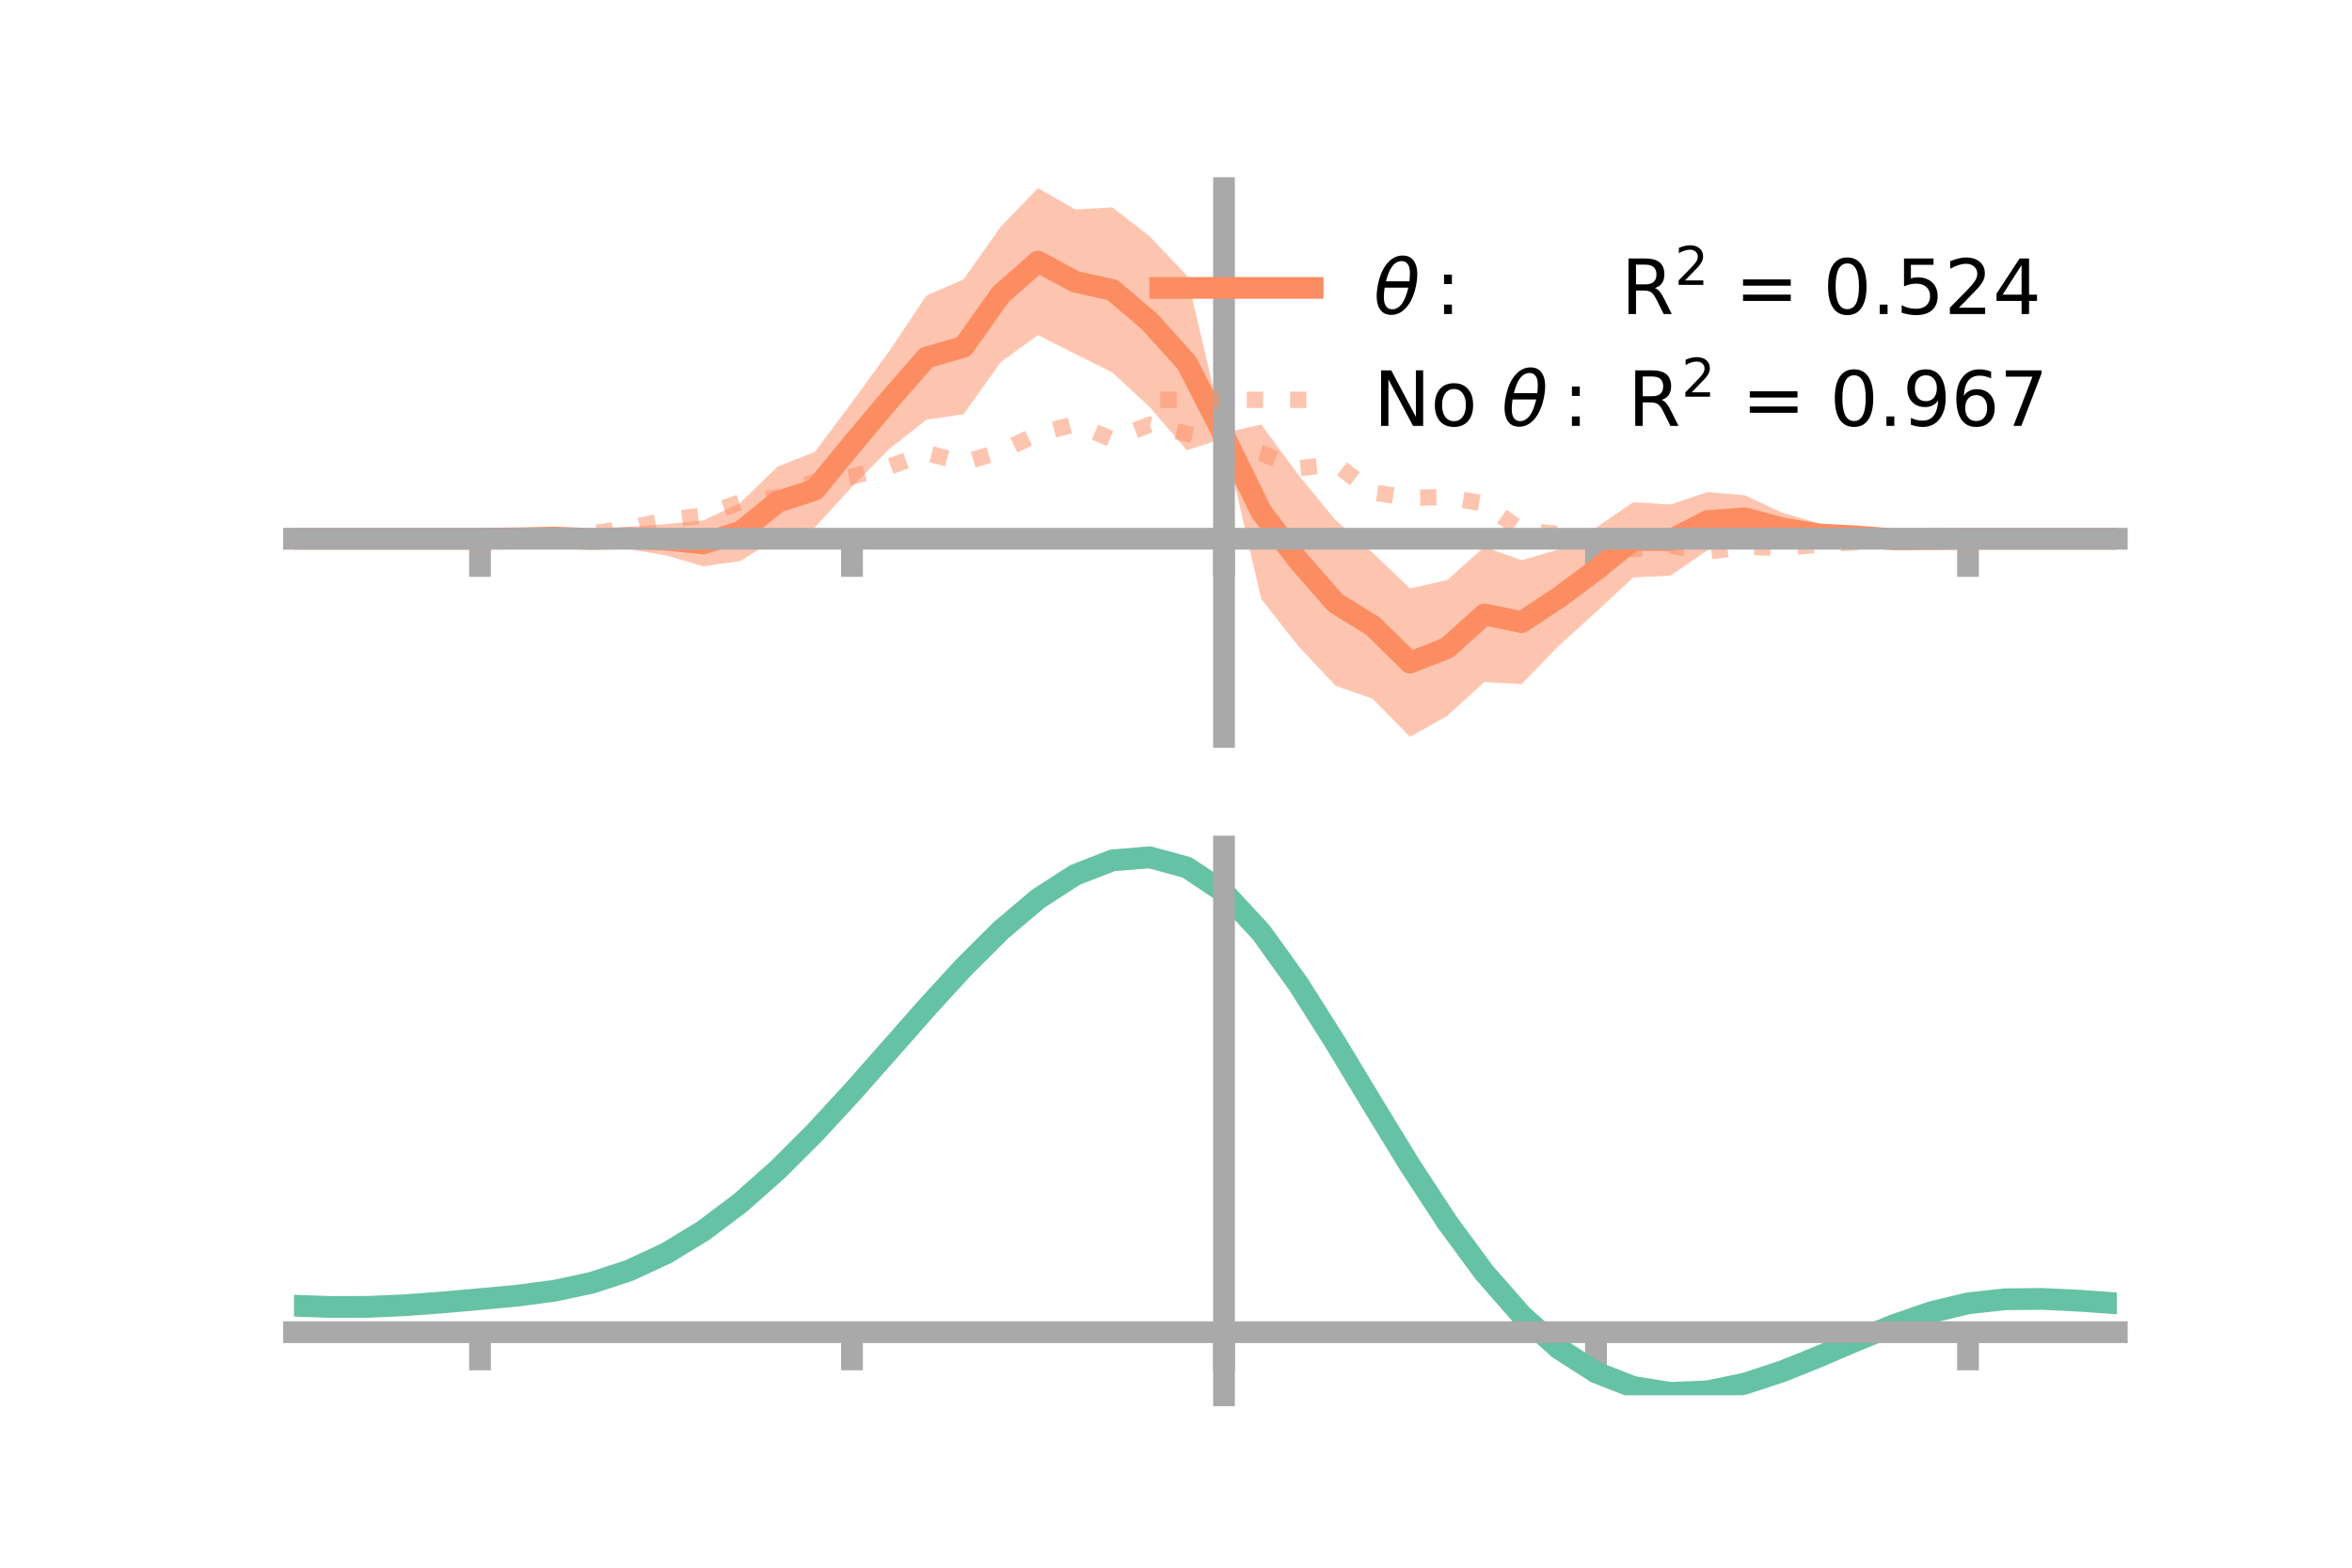 <?xml version="1.0" encoding="utf-8" standalone="no"?>
<!DOCTYPE svg PUBLIC "-//W3C//DTD SVG 1.1//EN"
  "http://www.w3.org/Graphics/SVG/1.1/DTD/svg11.dtd">
<!-- Created with matplotlib (https://matplotlib.org/) -->
<svg height="144pt" version="1.1" viewBox="0 0 216 144" width="216pt" xmlns="http://www.w3.org/2000/svg" xmlns:xlink="http://www.w3.org/1999/xlink">
 <defs>
  <style type="text/css">*{stroke-linecap:butt;stroke-linejoin:round;}</style>
 </defs>
 <g id="figure_1">
  <g id="patch_1">
   <path d="M 0 144 
L 216 144 
L 216 0 
L 0 0 
z
" style="fill:none;"/>
  </g>
  <g id="axes_1">
   <g id="patch_2">
    <path d="M 27 67.68 
L 194.4 67.68 
L 194.4 17.28 
L 27 17.28 
z
" style="fill:none;"/>
   </g>
   <g id="PolyCollection_1">
    <path clip-path="url(#p7ad03e5b43)" d="M 27 49.486 
L 27 49.486 
L 30.416 49.486 
L 33.833 49.486 
L 37.249 49.486 
L 40.665 49.486 
L 44.082 49.485 
L 47.498 49.295 
L 50.914 48.935 
L 54.331 48.696 
L 57.747 48.407 
L 61.163 48.137 
L 64.58 47.81 
L 67.996 46.183 
L 71.412 42.851 
L 74.829 41.514 
L 78.245 36.944 
L 81.661 32.267 
L 85.078 27.144 
L 88.494 25.657 
L 91.91 20.816 
L 95.327 17.28 
L 98.743 19.233 
L 102.159 19.049 
L 105.576 21.707 
L 108.992 25.301 
L 112.408 39.76 
L 115.824 38.996 
L 119.241 43.614 
L 122.657 47.79 
L 126.073 50.791 
L 129.49 54.05 
L 132.906 53.281 
L 136.322 50.238 
L 139.739 51.453 
L 143.155 50.469 
L 146.571 48.474 
L 149.988 46.129 
L 153.404 46.346 
L 156.82 45.191 
L 160.237 45.497 
L 163.653 47.091 
L 167.069 48.073 
L 170.486 48.46 
L 173.902 49.087 
L 177.318 49.361 
L 180.735 49.486 
L 184.151 49.486 
L 187.567 49.486 
L 190.984 49.486 
L 194.4 49.486 
L 194.4 49.486 
L 194.4 49.486 
L 190.984 49.486 
L 187.567 49.486 
L 184.151 49.486 
L 180.735 49.486 
L 177.318 49.667 
L 173.902 49.981 
L 170.486 50.081 
L 167.069 50.126 
L 163.653 49.979 
L 160.237 49.712 
L 156.82 50.532 
L 153.404 52.878 
L 149.988 53.039 
L 146.571 56.222 
L 143.155 59.311 
L 139.739 62.84 
L 136.322 62.643 
L 132.906 65.757 
L 129.49 67.68 
L 126.073 64.195 
L 122.657 62.991 
L 119.241 59.362 
L 115.824 55.014 
L 112.408 40.257 
L 108.992 41.359 
L 105.576 37.383 
L 102.159 34.223 
L 98.743 32.52 
L 95.327 30.778 
L 91.91 33.26 
L 88.494 38.048 
L 85.078 38.548 
L 81.661 41.249 
L 78.245 44.715 
L 74.829 48.457 
L 71.412 49.358 
L 67.996 51.535 
L 64.58 52.016 
L 61.163 51.015 
L 57.747 50.437 
L 54.331 50.319 
L 50.914 49.825 
L 47.498 49.604 
L 44.082 49.486 
L 40.665 49.486 
L 37.249 49.486 
L 33.833 49.486 
L 30.416 49.486 
L 27 49.486 
z
" style="fill:#fc8d62;fill-opacity:0.5;"/>
   </g>
   <g id="matplotlib.axis_1">
    <g id="xtick_1">
     <g id="line2d_1">
      <defs>
       <path d="M 0 0 
L 0 3.5 
" id="m6f98d188d6" style="stroke:#a9a9a9;stroke-width:2;"/>
      </defs>
      <g>
       <use style="fill:#a9a9a9;stroke:#a9a9a9;stroke-width:2;" x="44.082" xlink:href="#m6f98d188d6" y="49.486"/>
      </g>
     </g>
    </g>
    <g id="xtick_2">
     <g id="line2d_2">
      <g>
       <use style="fill:#a9a9a9;stroke:#a9a9a9;stroke-width:2;" x="78.245" xlink:href="#m6f98d188d6" y="49.486"/>
      </g>
     </g>
    </g>
    <g id="xtick_3">
     <g id="line2d_3">
      <g>
       <use style="fill:#a9a9a9;stroke:#a9a9a9;stroke-width:2;" x="112.408" xlink:href="#m6f98d188d6" y="49.486"/>
      </g>
     </g>
    </g>
    <g id="xtick_4">
     <g id="line2d_4">
      <g>
       <use style="fill:#a9a9a9;stroke:#a9a9a9;stroke-width:2;" x="146.571" xlink:href="#m6f98d188d6" y="49.486"/>
      </g>
     </g>
    </g>
    <g id="xtick_5">
     <g id="line2d_5">
      <g>
       <use style="fill:#a9a9a9;stroke:#a9a9a9;stroke-width:2;" x="180.735" xlink:href="#m6f98d188d6" y="49.486"/>
      </g>
     </g>
    </g>
   </g>
   <g id="matplotlib.axis_2"/>
   <g id="line2d_6">
    <path clip-path="url(#p7ad03e5b43)" d="M 27 49.486 
L 30.416 49.486 
L 33.833 49.486 
L 37.249 49.486 
L 40.665 49.486 
L 44.082 49.486 
L 47.498 49.449 
L 50.914 49.38 
L 54.331 49.507 
L 57.747 49.422 
L 61.163 49.576 
L 64.58 49.913 
L 67.996 48.859 
L 71.412 46.105 
L 74.829 44.986 
L 78.245 40.829 
L 81.661 36.758 
L 85.078 32.846 
L 88.494 31.852 
L 91.91 27.038 
L 95.327 24.029 
L 98.743 25.876 
L 102.159 26.636 
L 105.576 29.545 
L 108.992 33.33 
L 112.408 40.009 
L 115.824 47.005 
L 119.241 51.488 
L 122.657 55.391 
L 126.073 57.493 
L 129.49 60.865 
L 132.906 59.519 
L 136.322 56.44 
L 139.739 57.147 
L 143.155 54.89 
L 146.571 52.348 
L 149.988 49.584 
L 153.404 49.612 
L 156.82 47.861 
L 160.237 47.605 
L 163.653 48.535 
L 167.069 49.099 
L 170.486 49.271 
L 173.902 49.534 
L 177.318 49.514 
L 180.735 49.486 
L 184.151 49.486 
L 187.567 49.486 
L 190.984 49.486 
L 194.4 49.486 
" style="fill:none;stroke:#fc8d62;stroke-linecap:square;stroke-width:2;"/>
   </g>
   <g id="line2d_7">
    <path clip-path="url(#p7ad03e5b43)" d="M 27 49.486 
L 30.416 49.486 
L 33.833 49.486 
L 37.249 49.486 
L 40.665 49.486 
L 44.082 49.486 
L 47.498 49.436 
L 50.914 49.305 
L 54.331 48.986 
L 57.747 48.521 
L 61.163 47.785 
L 64.58 47.351 
L 67.996 46.127 
L 71.412 45.696 
L 74.829 44.225 
L 78.245 43.762 
L 81.661 42.874 
L 85.078 41.606 
L 88.494 42.492 
L 91.91 41.467 
L 95.327 39.844 
L 98.743 38.95 
L 102.159 40.36 
L 105.576 39.007 
L 108.992 39.842 
L 112.408 40.567 
L 115.824 41.619 
L 119.241 43.022 
L 122.657 42.618 
L 126.073 45.227 
L 129.49 45.746 
L 132.906 45.645 
L 136.322 46.267 
L 139.739 48.728 
L 143.155 49.042 
L 146.571 49.603 
L 149.988 50.446 
L 153.404 50.124 
L 156.82 50.67 
L 160.237 50.212 
L 163.653 50.34 
L 167.069 50.008 
L 170.486 49.8 
L 173.902 49.611 
L 177.318 49.528 
L 180.735 49.486 
L 184.151 49.486 
L 187.567 49.486 
L 190.984 49.486 
L 194.4 49.486 
" style="fill:none;stroke:#fc8d62;stroke-dasharray:1.5,2.475;stroke-dashoffset:0;stroke-opacity:0.5;stroke-width:1.5;"/>
   </g>
   <g id="patch_3">
    <path d="M 112.408 67.68 
L 112.408 17.28 
" style="fill:none;stroke:#a9a9a9;stroke-linecap:square;stroke-linejoin:miter;stroke-width:2;"/>
   </g>
   <g id="patch_4">
    <path d="M 194.4 67.68 
L 194.4 17.28 
" style="fill:none;"/>
   </g>
   <g id="patch_5">
    <path d="M 27 49.486 
L 194.4 49.486 
" style="fill:none;stroke:#a9a9a9;stroke-linecap:square;stroke-linejoin:miter;stroke-width:2;"/>
   </g>
   <g id="patch_6">
    <path d="M 27 17.28 
L 194.4 17.28 
" style="fill:none;"/>
   </g>
   <g id="legend_1">
    <g id="line2d_8">
     <path d="M 106.55 26.449 
L 120.55 26.449 
" style="fill:none;stroke:#fc8d62;stroke-linecap:square;stroke-width:2;"/>
    </g>
    <g id="line2d_9"/>
    <g id="text_1">
     <!-- $\theta:$      R$^{2}$ = 0.524 -->
     <g transform="translate(126.15 28.899)scale(0.07 -0.07)">
      <defs>
       <path d="M 45.516 34.672 
L 14.453 34.672 
Q 12.359 20.062 14.5 13.875 
Q 17.188 6.25 24.469 6.25 
Q 31.781 6.25 37.359 13.922 
Q 42.234 20.656 45.516 34.672 
z
M 47.016 42.969 
Q 48.344 56.844 46.625 61.719 
Q 43.953 69.438 36.766 69.438 
Q 29.297 69.438 23.828 61.812 
Q 19.531 55.672 16.156 42.969 
z
M 38.188 76.766 
Q 49.906 76.766 54.594 66.406 
Q 59.281 56.109 55.719 37.844 
Q 52.203 19.625 43.453 9.281 
Q 34.766 -1.125 23.047 -1.125 
Q 11.281 -1.125 6.641 9.281 
Q 2 19.625 5.516 37.844 
Q 9.078 56.109 17.719 66.406 
Q 26.422 76.766 38.188 76.766 
z
" id="DejaVuSans-Oblique-952"/>
       <path d="M 11.719 12.406 
L 22.016 12.406 
L 22.016 0 
L 11.719 0 
z
M 11.719 51.703 
L 22.016 51.703 
L 22.016 39.312 
L 11.719 39.312 
z
" id="DejaVuSans-58"/>
       <path id="DejaVuSans-32"/>
       <path d="M 44.391 34.188 
Q 47.562 33.109 50.562 29.594 
Q 53.562 26.078 56.594 19.922 
L 66.609 0 
L 56 0 
L 46.688 18.703 
Q 43.062 26.031 39.672 28.422 
Q 36.281 30.812 30.422 30.812 
L 19.672 30.812 
L 19.672 0 
L 9.812 0 
L 9.812 72.906 
L 32.078 72.906 
Q 44.578 72.906 50.734 67.672 
Q 56.891 62.453 56.891 51.906 
Q 56.891 45.016 53.688 40.469 
Q 50.484 35.938 44.391 34.188 
z
M 19.672 64.797 
L 19.672 38.922 
L 32.078 38.922 
Q 39.203 38.922 42.844 42.219 
Q 46.484 45.516 46.484 51.906 
Q 46.484 58.297 42.844 61.547 
Q 39.203 64.797 32.078 64.797 
z
" id="DejaVuSans-82"/>
       <path d="M 19.188 8.297 
L 53.609 8.297 
L 53.609 0 
L 7.328 0 
L 7.328 8.297 
Q 12.938 14.109 22.625 23.891 
Q 32.328 33.688 34.812 36.531 
Q 39.547 41.844 41.422 45.531 
Q 43.312 49.219 43.312 52.781 
Q 43.312 58.594 39.234 62.25 
Q 35.156 65.922 28.609 65.922 
Q 23.969 65.922 18.812 64.312 
Q 13.672 62.703 7.812 59.422 
L 7.812 69.391 
Q 13.766 71.781 18.938 73 
Q 24.125 74.219 28.422 74.219 
Q 39.75 74.219 46.484 68.547 
Q 53.219 62.891 53.219 53.422 
Q 53.219 48.922 51.531 44.891 
Q 49.859 40.875 45.406 35.406 
Q 44.188 33.984 37.641 27.219 
Q 31.109 20.453 19.188 8.297 
z
" id="DejaVuSans-50"/>
       <path d="M 10.594 45.406 
L 73.188 45.406 
L 73.188 37.203 
L 10.594 37.203 
z
M 10.594 25.484 
L 73.188 25.484 
L 73.188 17.188 
L 10.594 17.188 
z
" id="DejaVuSans-61"/>
       <path d="M 31.781 66.406 
Q 24.172 66.406 20.328 58.906 
Q 16.5 51.422 16.5 36.375 
Q 16.5 21.391 20.328 13.891 
Q 24.172 6.391 31.781 6.391 
Q 39.453 6.391 43.281 13.891 
Q 47.125 21.391 47.125 36.375 
Q 47.125 51.422 43.281 58.906 
Q 39.453 66.406 31.781 66.406 
z
M 31.781 74.219 
Q 44.047 74.219 50.516 64.516 
Q 56.984 54.828 56.984 36.375 
Q 56.984 17.969 50.516 8.266 
Q 44.047 -1.422 31.781 -1.422 
Q 19.531 -1.422 13.062 8.266 
Q 6.594 17.969 6.594 36.375 
Q 6.594 54.828 13.062 64.516 
Q 19.531 74.219 31.781 74.219 
z
" id="DejaVuSans-48"/>
       <path d="M 10.688 12.406 
L 21 12.406 
L 21 0 
L 10.688 0 
z
" id="DejaVuSans-46"/>
       <path d="M 10.797 72.906 
L 49.516 72.906 
L 49.516 64.594 
L 19.828 64.594 
L 19.828 46.734 
Q 21.969 47.469 24.109 47.828 
Q 26.266 48.188 28.422 48.188 
Q 40.625 48.188 47.75 41.5 
Q 54.891 34.812 54.891 23.391 
Q 54.891 11.625 47.562 5.094 
Q 40.234 -1.422 26.906 -1.422 
Q 22.312 -1.422 17.547 -0.641 
Q 12.797 0.141 7.719 1.703 
L 7.719 11.625 
Q 12.109 9.234 16.797 8.062 
Q 21.484 6.891 26.703 6.891 
Q 35.156 6.891 40.078 11.328 
Q 45.016 15.766 45.016 23.391 
Q 45.016 31 40.078 35.438 
Q 35.156 39.891 26.703 39.891 
Q 22.75 39.891 18.812 39.016 
Q 14.891 38.141 10.797 36.281 
z
" id="DejaVuSans-53"/>
       <path d="M 37.797 64.312 
L 12.891 25.391 
L 37.797 25.391 
z
M 35.203 72.906 
L 47.609 72.906 
L 47.609 25.391 
L 58.016 25.391 
L 58.016 17.188 
L 47.609 17.188 
L 47.609 0 
L 37.797 0 
L 37.797 17.188 
L 4.891 17.188 
L 4.891 26.703 
z
" id="DejaVuSans-52"/>
      </defs>
      <use transform="translate(0 0.766)" xlink:href="#DejaVuSans-Oblique-952"/>
      <use transform="translate(80.664 0.766)" xlink:href="#DejaVuSans-58"/>
      <use transform="translate(133.838 0.766)" xlink:href="#DejaVuSans-32"/>
      <use transform="translate(165.625 0.766)" xlink:href="#DejaVuSans-32"/>
      <use transform="translate(197.412 0.766)" xlink:href="#DejaVuSans-32"/>
      <use transform="translate(229.199 0.766)" xlink:href="#DejaVuSans-32"/>
      <use transform="translate(260.986 0.766)" xlink:href="#DejaVuSans-32"/>
      <use transform="translate(292.773 0.766)" xlink:href="#DejaVuSans-32"/>
      <use transform="translate(324.561 0.766)" xlink:href="#DejaVuSans-82"/>
      <use transform="translate(395 39.047)scale(0.7)" xlink:href="#DejaVuSans-50"/>
      <use transform="translate(442.271 0.766)" xlink:href="#DejaVuSans-32"/>
      <use transform="translate(474.058 0.766)" xlink:href="#DejaVuSans-61"/>
      <use transform="translate(557.847 0.766)" xlink:href="#DejaVuSans-32"/>
      <use transform="translate(589.634 0.766)" xlink:href="#DejaVuSans-48"/>
      <use transform="translate(653.257 0.766)" xlink:href="#DejaVuSans-46"/>
      <use transform="translate(685.044 0.766)" xlink:href="#DejaVuSans-53"/>
      <use transform="translate(748.667 0.766)" xlink:href="#DejaVuSans-50"/>
      <use transform="translate(812.29 0.766)" xlink:href="#DejaVuSans-52"/>
     </g>
    </g>
    <g id="line2d_10">
     <path d="M 106.55 36.724 
L 120.55 36.724 
" style="fill:none;stroke:#fc8d62;stroke-dasharray:1.5,2.475;stroke-dashoffset:0;stroke-opacity:0.5;stroke-width:1.5;"/>
    </g>
    <g id="line2d_11"/>
    <g id="text_2">
     <!-- No $\theta:$ R$^{2}$ = 0.967 -->
     <g transform="translate(126.15 39.174)scale(0.07 -0.07)">
      <defs>
       <path d="M 9.812 72.906 
L 23.094 72.906 
L 55.422 11.922 
L 55.422 72.906 
L 64.984 72.906 
L 64.984 0 
L 51.703 0 
L 19.391 60.984 
L 19.391 0 
L 9.812 0 
z
" id="DejaVuSans-78"/>
       <path d="M 30.609 48.391 
Q 23.391 48.391 19.188 42.75 
Q 14.984 37.109 14.984 27.297 
Q 14.984 17.484 19.156 11.844 
Q 23.344 6.203 30.609 6.203 
Q 37.797 6.203 41.984 11.859 
Q 46.188 17.531 46.188 27.297 
Q 46.188 37.016 41.984 42.703 
Q 37.797 48.391 30.609 48.391 
z
M 30.609 56 
Q 42.328 56 49.016 48.375 
Q 55.719 40.766 55.719 27.297 
Q 55.719 13.875 49.016 6.219 
Q 42.328 -1.422 30.609 -1.422 
Q 18.844 -1.422 12.172 6.219 
Q 5.516 13.875 5.516 27.297 
Q 5.516 40.766 12.172 48.375 
Q 18.844 56 30.609 56 
z
" id="DejaVuSans-111"/>
       <path d="M 10.984 1.516 
L 10.984 10.5 
Q 14.703 8.734 18.5 7.812 
Q 22.312 6.891 25.984 6.891 
Q 35.75 6.891 40.891 13.453 
Q 46.047 20.016 46.781 33.406 
Q 43.953 29.203 39.594 26.953 
Q 35.25 24.703 29.984 24.703 
Q 19.047 24.703 12.672 31.312 
Q 6.297 37.938 6.297 49.422 
Q 6.297 60.641 12.938 67.422 
Q 19.578 74.219 30.609 74.219 
Q 43.266 74.219 49.922 64.516 
Q 56.594 54.828 56.594 36.375 
Q 56.594 19.141 48.406 8.859 
Q 40.234 -1.422 26.422 -1.422 
Q 22.703 -1.422 18.891 -0.688 
Q 15.094 0.047 10.984 1.516 
z
M 30.609 32.422 
Q 37.25 32.422 41.125 36.953 
Q 45.016 41.5 45.016 49.422 
Q 45.016 57.281 41.125 61.844 
Q 37.25 66.406 30.609 66.406 
Q 23.969 66.406 20.094 61.844 
Q 16.219 57.281 16.219 49.422 
Q 16.219 41.5 20.094 36.953 
Q 23.969 32.422 30.609 32.422 
z
" id="DejaVuSans-57"/>
       <path d="M 33.016 40.375 
Q 26.375 40.375 22.484 35.828 
Q 18.609 31.297 18.609 23.391 
Q 18.609 15.531 22.484 10.953 
Q 26.375 6.391 33.016 6.391 
Q 39.656 6.391 43.531 10.953 
Q 47.406 15.531 47.406 23.391 
Q 47.406 31.297 43.531 35.828 
Q 39.656 40.375 33.016 40.375 
z
M 52.594 71.297 
L 52.594 62.312 
Q 48.875 64.062 45.094 64.984 
Q 41.312 65.922 37.594 65.922 
Q 27.828 65.922 22.672 59.328 
Q 17.531 52.734 16.797 39.406 
Q 19.672 43.656 24.016 45.922 
Q 28.375 48.188 33.594 48.188 
Q 44.578 48.188 50.953 41.516 
Q 57.328 34.859 57.328 23.391 
Q 57.328 12.156 50.688 5.359 
Q 44.047 -1.422 33.016 -1.422 
Q 20.359 -1.422 13.672 8.266 
Q 6.984 17.969 6.984 36.375 
Q 6.984 53.656 15.188 63.938 
Q 23.391 74.219 37.203 74.219 
Q 40.922 74.219 44.703 73.484 
Q 48.484 72.75 52.594 71.297 
z
" id="DejaVuSans-54"/>
       <path d="M 8.203 72.906 
L 55.078 72.906 
L 55.078 68.703 
L 28.609 0 
L 18.312 0 
L 43.219 64.594 
L 8.203 64.594 
z
" id="DejaVuSans-55"/>
      </defs>
      <use transform="translate(0 0.766)" xlink:href="#DejaVuSans-78"/>
      <use transform="translate(74.805 0.766)" xlink:href="#DejaVuSans-111"/>
      <use transform="translate(135.986 0.766)" xlink:href="#DejaVuSans-32"/>
      <use transform="translate(167.773 0.766)" xlink:href="#DejaVuSans-Oblique-952"/>
      <use transform="translate(248.438 0.766)" xlink:href="#DejaVuSans-58"/>
      <use transform="translate(301.611 0.766)" xlink:href="#DejaVuSans-32"/>
      <use transform="translate(333.398 0.766)" xlink:href="#DejaVuSans-82"/>
      <use transform="translate(403.838 39.047)scale(0.7)" xlink:href="#DejaVuSans-50"/>
      <use transform="translate(451.108 0.766)" xlink:href="#DejaVuSans-32"/>
      <use transform="translate(482.896 0.766)" xlink:href="#DejaVuSans-61"/>
      <use transform="translate(566.685 0.766)" xlink:href="#DejaVuSans-32"/>
      <use transform="translate(598.472 0.766)" xlink:href="#DejaVuSans-48"/>
      <use transform="translate(662.095 0.766)" xlink:href="#DejaVuSans-46"/>
      <use transform="translate(693.882 0.766)" xlink:href="#DejaVuSans-57"/>
      <use transform="translate(757.505 0.766)" xlink:href="#DejaVuSans-54"/>
      <use transform="translate(821.128 0.766)" xlink:href="#DejaVuSans-55"/>
     </g>
    </g>
   </g>
  </g>
  <g id="axes_2">
   <g id="patch_7">
    <path d="M 27 128.16 
L 194.4 128.16 
L 194.4 77.76 
L 27 77.76 
z
" style="fill:none;"/>
   </g>
   <g id="PolyCollection_2">
    <path clip-path="url(#pd6a682b427)" d="M 27 119.981 
L 27 119.888 
L 30.416 120.015 
L 33.833 120 
L 37.249 119.841 
L 40.665 119.573 
L 44.082 119.257 
L 47.498 118.933 
L 50.914 118.472 
L 54.331 117.729 
L 57.747 116.592 
L 61.163 114.984 
L 64.58 112.867 
L 67.996 110.239 
L 71.412 107.141 
L 74.829 103.643 
L 78.245 99.849 
L 81.661 95.889 
L 85.078 91.916 
L 88.494 88.097 
L 91.91 84.615 
L 95.327 81.655 
L 98.743 79.405 
L 102.159 78.048 
L 105.576 77.76 
L 108.992 78.703 
L 112.408 81.022 
L 115.824 84.776 
L 119.241 89.605 
L 122.657 95.092 
L 126.073 100.846 
L 129.49 106.522 
L 132.906 111.833 
L 136.322 116.55 
L 139.739 120.511 
L 143.155 123.617 
L 146.571 125.832 
L 149.988 127.179 
L 153.404 127.73 
L 156.82 127.592 
L 160.237 126.898 
L 163.653 125.797 
L 167.069 124.445 
L 170.486 123.002 
L 173.902 121.62 
L 177.318 120.449 
L 180.735 119.631 
L 184.151 119.258 
L 187.567 119.232 
L 190.984 119.408 
L 194.4 119.661 
L 194.4 119.779 
L 194.4 119.779 
L 190.984 119.55 
L 187.567 119.391 
L 184.151 119.429 
L 180.735 119.806 
L 177.318 120.634 
L 173.902 121.832 
L 170.486 123.256 
L 167.069 124.75 
L 163.653 126.149 
L 160.237 127.289 
L 156.82 128.008 
L 153.404 128.16 
L 149.988 127.619 
L 146.571 126.292 
L 143.155 124.124 
L 139.739 121.103 
L 136.322 117.267 
L 132.906 112.707 
L 129.49 107.574 
L 126.073 102.084 
L 122.657 96.515 
L 119.241 91.201 
L 115.824 86.523 
L 112.408 82.886 
L 108.992 80.645 
L 105.576 79.736 
L 102.159 80.014 
L 98.743 81.318 
L 95.327 83.475 
L 91.91 86.307 
L 88.494 89.635 
L 85.078 93.278 
L 81.661 97.064 
L 78.245 100.835 
L 74.829 104.446 
L 71.412 107.778 
L 67.996 110.734 
L 64.58 113.247 
L 61.163 115.282 
L 57.747 116.835 
L 54.331 117.937 
L 50.914 118.656 
L 47.498 119.098 
L 44.082 119.403 
L 40.665 119.695 
L 37.249 119.939 
L 33.833 120.079 
L 30.416 120.092 
L 27 119.981 
z
" style="fill:#66c2a5;fill-opacity:0.5;"/>
   </g>
   <g id="matplotlib.axis_3">
    <g id="xtick_6">
     <g id="line2d_12">
      <g>
       <use style="fill:#a9a9a9;stroke:#a9a9a9;stroke-width:2;" x="44.082" xlink:href="#m6f98d188d6" y="122.367"/>
      </g>
     </g>
    </g>
    <g id="xtick_7">
     <g id="line2d_13">
      <g>
       <use style="fill:#a9a9a9;stroke:#a9a9a9;stroke-width:2;" x="78.245" xlink:href="#m6f98d188d6" y="122.367"/>
      </g>
     </g>
    </g>
    <g id="xtick_8">
     <g id="line2d_14">
      <g>
       <use style="fill:#a9a9a9;stroke:#a9a9a9;stroke-width:2;" x="112.408" xlink:href="#m6f98d188d6" y="122.367"/>
      </g>
     </g>
    </g>
    <g id="xtick_9">
     <g id="line2d_15">
      <g>
       <use style="fill:#a9a9a9;stroke:#a9a9a9;stroke-width:2;" x="146.571" xlink:href="#m6f98d188d6" y="122.367"/>
      </g>
     </g>
    </g>
    <g id="xtick_10">
     <g id="line2d_16">
      <g>
       <use style="fill:#a9a9a9;stroke:#a9a9a9;stroke-width:2;" x="180.735" xlink:href="#m6f98d188d6" y="122.367"/>
      </g>
     </g>
    </g>
   </g>
   <g id="matplotlib.axis_4"/>
   <g id="line2d_17">
    <path clip-path="url(#pd6a682b427)" d="M 27 119.935 
L 30.416 120.053 
L 33.833 120.039 
L 37.249 119.89 
L 40.665 119.634 
L 44.082 119.33 
L 47.498 119.015 
L 50.914 118.564 
L 54.331 117.833 
L 57.747 116.713 
L 61.163 115.133 
L 64.58 113.057 
L 67.996 110.487 
L 71.412 107.459 
L 74.829 104.045 
L 78.245 100.342 
L 81.661 96.477 
L 85.078 92.597 
L 88.494 88.866 
L 91.91 85.461 
L 95.327 82.565 
L 98.743 80.361 
L 102.159 79.031 
L 105.576 78.748 
L 108.992 79.674 
L 112.408 81.954 
L 115.824 85.65 
L 119.241 90.403 
L 122.657 95.804 
L 126.073 101.465 
L 129.49 107.048 
L 132.906 112.27 
L 136.322 116.909 
L 139.739 120.807 
L 143.155 123.871 
L 146.571 126.062 
L 149.988 127.399 
L 153.404 127.945 
L 156.82 127.8 
L 160.237 127.093 
L 163.653 125.973 
L 167.069 124.598 
L 170.486 123.129 
L 173.902 121.726 
L 177.318 120.542 
L 180.735 119.718 
L 184.151 119.343 
L 187.567 119.312 
L 190.984 119.479 
L 194.4 119.72 
" style="fill:none;stroke:#66c2a5;stroke-linecap:square;stroke-width:2;"/>
   </g>
   <g id="patch_8">
    <path d="M 112.408 128.16 
L 112.408 77.76 
" style="fill:none;stroke:#a9a9a9;stroke-linecap:square;stroke-linejoin:miter;stroke-width:2;"/>
   </g>
   <g id="patch_9">
    <path d="M 194.4 128.16 
L 194.4 77.76 
" style="fill:none;"/>
   </g>
   <g id="patch_10">
    <path d="M 27 122.367 
L 194.4 122.367 
" style="fill:none;stroke:#a9a9a9;stroke-linecap:square;stroke-linejoin:miter;stroke-width:2;"/>
   </g>
   <g id="patch_11">
    <path d="M 27 77.76 
L 194.4 77.76 
" style="fill:none;"/>
   </g>
  </g>
 </g>
 <defs>
  <clipPath id="p7ad03e5b43">
   <rect height="50.4" width="167.4" x="27" y="17.28"/>
  </clipPath>
  <clipPath id="pd6a682b427">
   <rect height="50.4" width="167.4" x="27" y="77.76"/>
  </clipPath>
 </defs>
</svg>
